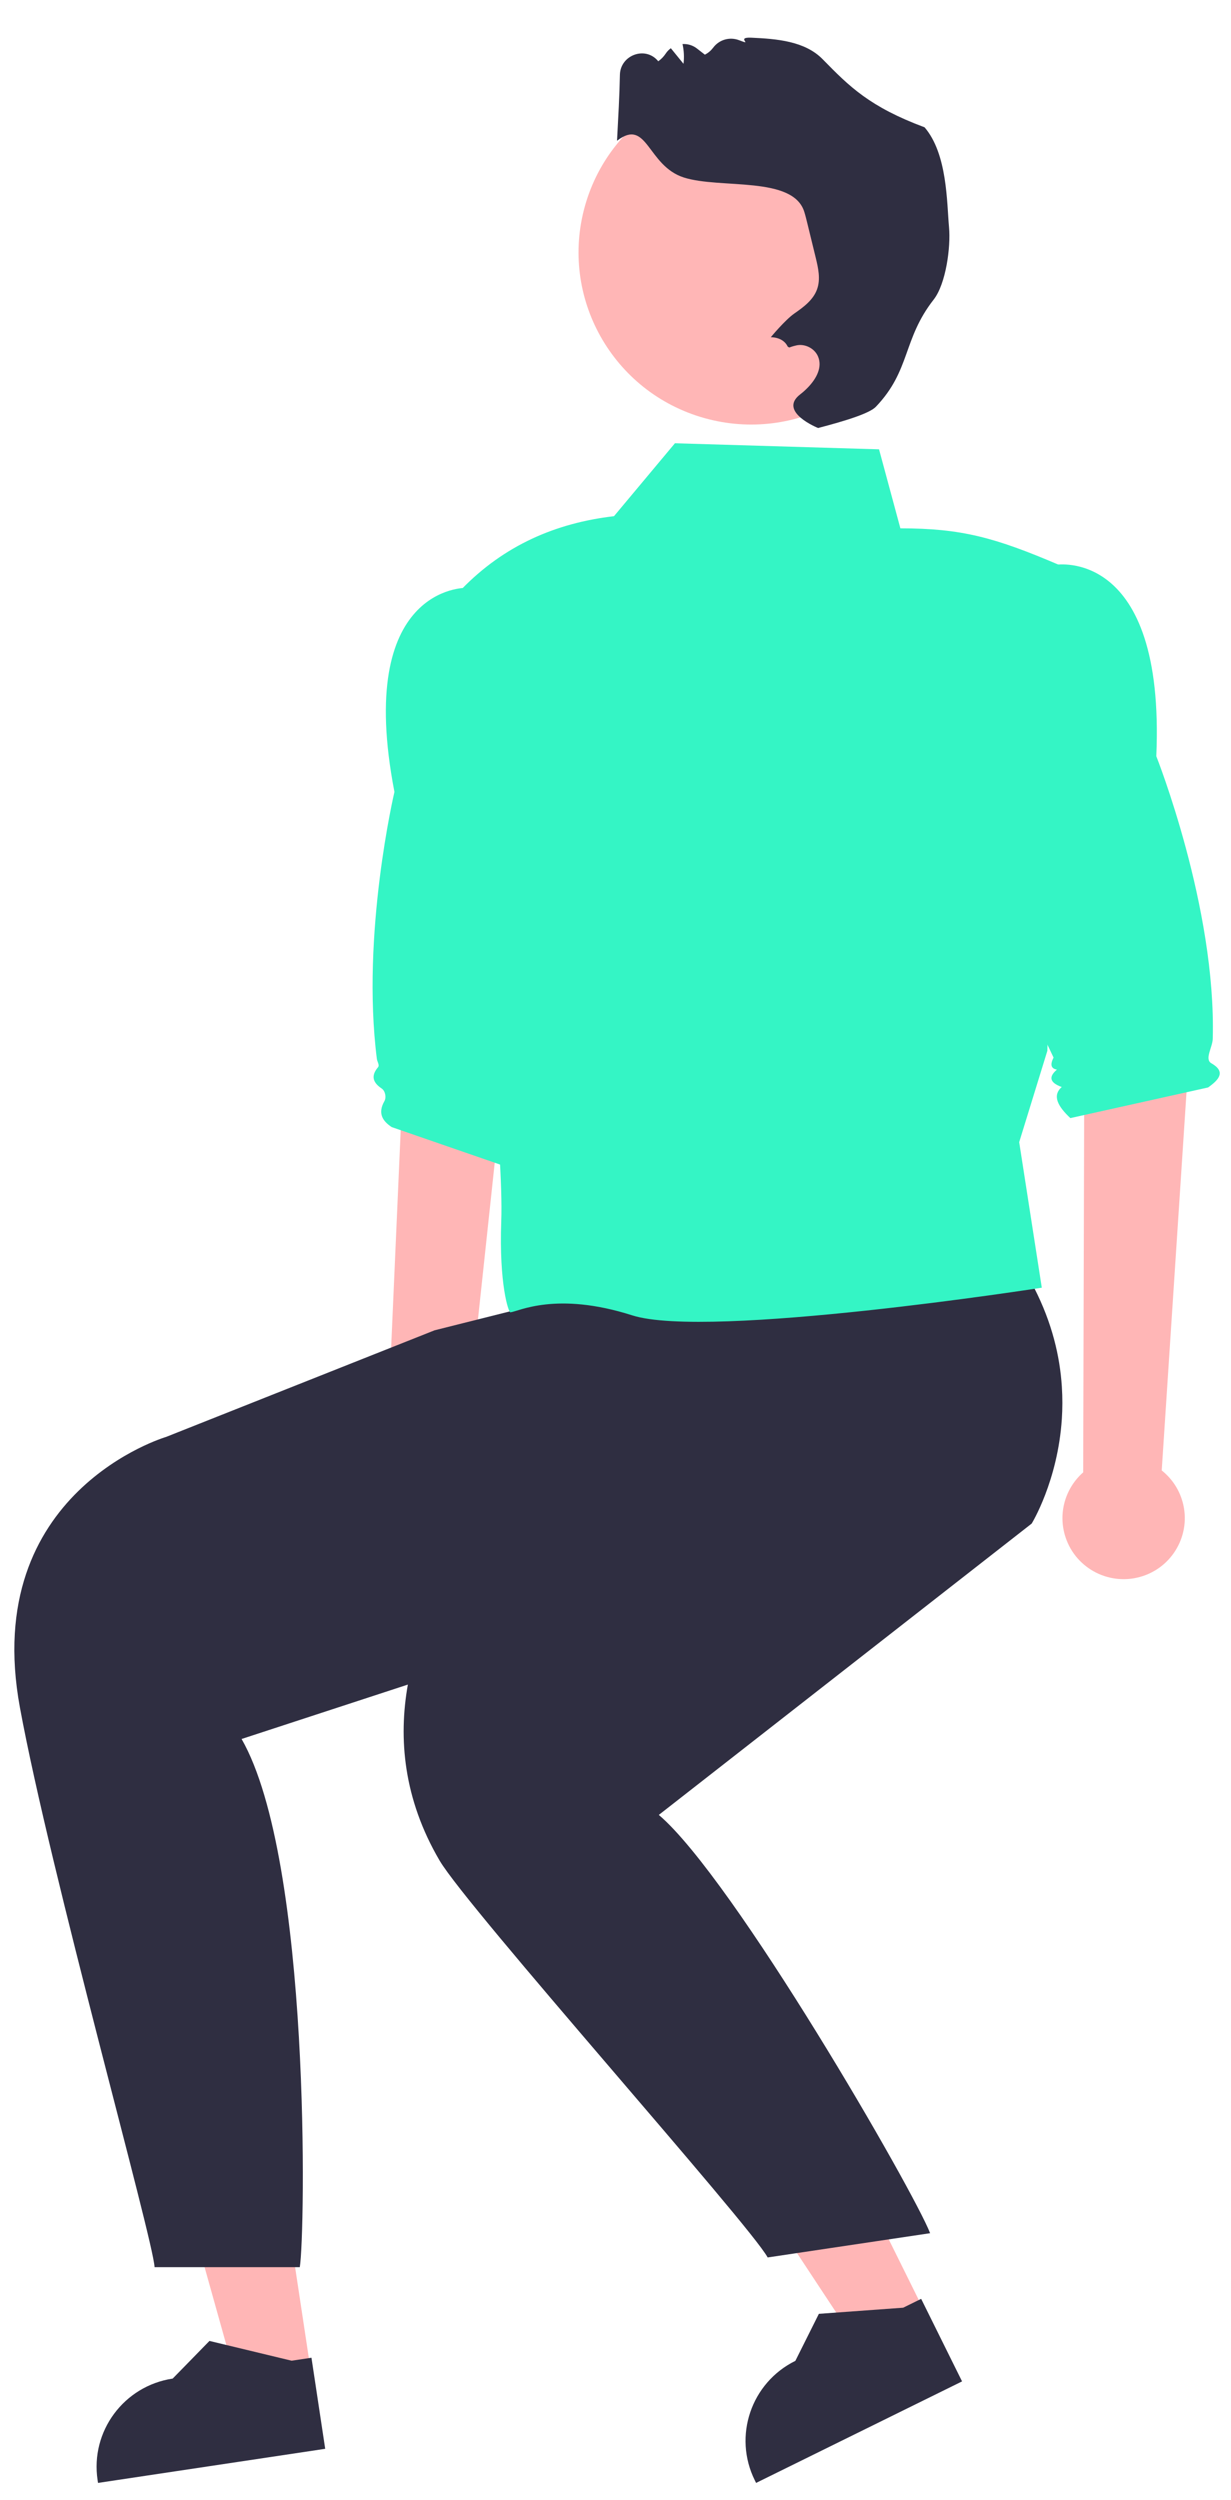 <svg width="66" height="134" viewBox="0 0 66 134" fill="none" xmlns="http://www.w3.org/2000/svg">
<path d="M16.674 127.162L12.713 127.757L8.527 112.805L14.373 111.927L16.674 127.162Z" fill="#FFB6B6"/>
<path d="M17.436 131.262L5.255 133.091L5.232 132.937C4.838 130.326 6.641 127.891 9.259 127.498L9.259 127.498L11.23 125.48L15.635 126.54L16.699 126.38L17.436 131.262Z" fill="#2F2E41"/>
<path d="M49.603 123.976L46.012 125.745L37.457 112.776L42.758 110.164L49.603 123.976Z" fill="#FFB6B6"/>
<path d="M51.581 127.649L40.538 133.091L40.469 132.952C39.296 130.585 40.269 127.718 42.643 126.548L42.643 126.548L43.904 124.027L48.424 123.699L49.388 123.224L51.581 127.649Z" fill="#2F2E41"/>
<path d="M58.075 78.922L58.141 54.457L63.984 52.915L62.286 78.82C62.768 79.202 63.148 79.722 63.356 80.348C63.926 82.062 62.994 83.913 61.274 84.481C59.555 85.049 57.699 84.119 57.13 82.405C56.704 81.122 57.119 79.763 58.075 78.922Z" fill="#FFB6B6"/>
<path d="M20.782 76.554L21.856 52.112L27.758 50.81L24.994 76.625C25.46 77.026 25.819 77.561 26.001 78.195C26.499 79.931 25.492 81.742 23.75 82.239C22.009 82.736 20.193 81.731 19.695 79.995C19.322 78.696 19.792 77.355 20.782 76.554Z" fill="#FFB6B6"/>
<path d="M37.084 85.319L21.867 90.298L12.953 93.214C16.694 99.749 16.364 119.856 16.073 121.526H8.287C8.212 120.025 2.698 100.405 1.066 91.518C-1.057 79.954 8.907 77.022 8.907 77.022L23.3 71.308L32.323 69.041L39.453 67.249C39.776 67.858 40.057 68.453 40.301 69.034C40.302 69.036 40.302 69.039 40.304 69.041C44.62 79.346 37.084 85.319 37.084 85.319Z" fill="#2F2E41"/>
<path d="M56.931 76.055C56.712 79.402 55.314 81.667 55.314 81.667L35.322 97.284C39.335 100.689 49.014 117.478 49.868 119.705L41.158 121.005C40.202 119.241 25.06 102.278 23.566 99.726C21.628 96.418 21.356 93.172 21.867 90.299C22.924 84.352 27.346 79.998 27.346 79.998L38.313 69.961L40.286 69.041L40.301 69.034L51.371 63.873C53.282 65.602 54.586 67.35 55.451 69.041C56.407 70.907 56.827 72.704 56.931 74.326C56.97 74.929 56.967 75.506 56.931 76.055Z" fill="#2F2E41"/>
<path d="M47.13 24.085L36.186 23.76L32.919 27.669C29.777 28.034 27.015 29.248 24.752 31.578C24.752 31.578 26.55 36.376 26.058 46.563C25.802 51.874 27.013 61.656 26.875 65.457C26.753 68.844 27.264 70.354 27.365 70.344C27.797 70.301 29.816 69.204 33.899 70.507C37.983 71.81 55.856 69.024 55.856 69.024L54.644 61.223L56.155 56.323L56.768 30.275C53.338 28.809 51.541 28.32 48.274 28.32L47.13 24.085Z" fill="#34F5C5"/>
<path d="M53.385 32.289L56.605 30.275C56.605 30.275 62.485 29.298 61.995 40.536C61.995 40.536 65.217 48.633 65.021 55.693C65.009 56.131 64.57 56.779 64.944 56.992C65.738 57.445 65.361 57.873 64.772 58.291L57.387 59.933C56.729 59.315 56.394 58.737 56.925 58.267C56.327 58.051 56.175 57.752 56.666 57.335C56.392 57.284 56.267 57.119 56.487 56.69L52.848 49.006L53.385 32.289Z" fill="#34F5C5"/>
<path d="M28.456 33.035L24.976 31.511C24.976 31.511 19.015 31.401 21.148 42.448C21.148 42.448 19.354 50.05 20.206 56.764C20.225 56.912 20.363 57.094 20.267 57.208C19.942 57.593 19.903 57.974 20.462 58.346C20.657 58.475 20.724 58.824 20.61 59.024C20.244 59.669 20.503 60.089 21.003 60.416L29.705 63.424L32.01 45.266L28.456 33.035Z" fill="#34F5C5"/>
<path d="M37.765 22.41C42.686 23.791 47.799 20.933 49.186 16.027C50.573 11.121 47.708 6.024 42.788 4.642C37.867 3.261 32.754 6.119 31.367 11.025C29.98 15.932 32.845 21.029 37.765 22.41Z" fill="#FFB6B6"/>
<path d="M46.959 21.805C46.795 21.977 46.403 22.16 45.893 22.342C45.314 22.549 44.583 22.754 43.862 22.943C43.862 22.943 41.69 22.072 42.906 21.136C43.042 21.032 43.176 20.912 43.303 20.782C43.772 20.302 44.11 19.678 43.853 19.095C43.663 18.665 43.146 18.408 42.686 18.517C42.228 18.624 42.375 18.664 42.234 18.579C41.983 18.048 41.325 18.077 41.325 18.077C41.325 18.077 42.09 17.152 42.586 16.806C43.084 16.462 43.606 16.074 43.807 15.505C44.004 14.961 43.868 14.36 43.732 13.8C43.584 13.194 43.437 12.592 43.289 11.986C43.239 11.783 43.19 11.577 43.128 11.376C42.542 9.406 38.622 10.142 36.659 9.513C34.698 8.882 34.71 6.287 33.082 7.546C33.152 6.208 33.214 5.17 33.236 4.013C33.257 2.953 34.596 2.452 35.279 3.268C35.284 3.274 35.287 3.279 35.292 3.285C35.453 3.172 35.587 3.031 35.695 2.868C35.769 2.755 35.864 2.66 35.967 2.585C36.194 2.864 36.422 3.142 36.646 3.42C36.69 3.066 36.67 2.708 36.593 2.361C36.865 2.345 37.143 2.424 37.374 2.606L37.791 2.93C37.968 2.842 38.117 2.713 38.236 2.557C38.56 2.123 39.124 1.961 39.631 2.157C40.448 2.473 39.391 1.978 40.283 2.02C41.65 2.083 43.157 2.201 44.112 3.18C45.541 4.643 46.629 5.728 49.571 6.824C50.795 8.249 50.762 10.841 50.882 12.181C50.98 13.242 50.718 15.218 50.057 16.061C48.392 18.191 48.828 19.849 46.959 21.805Z" fill="#2F2E41"/>
</svg>

